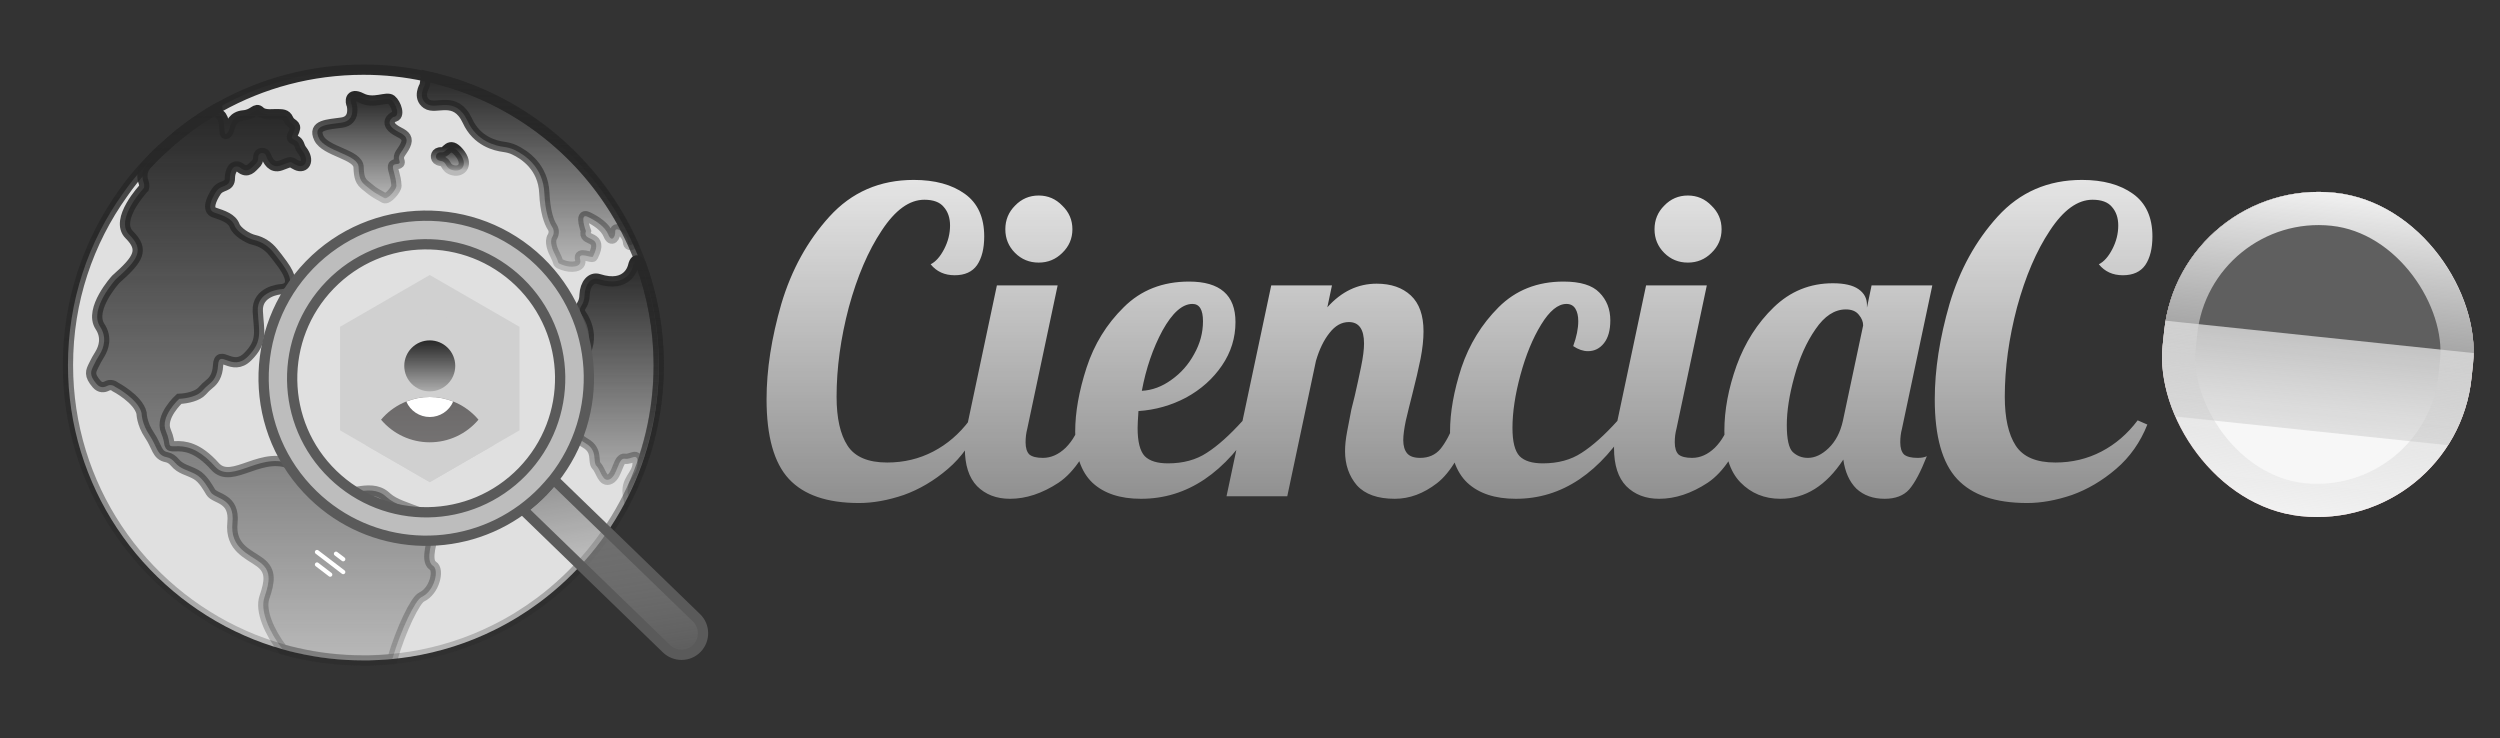 <svg width="210" height="62" viewBox="0 0 210 62" fill="none" xmlns="http://www.w3.org/2000/svg">
<rect x="0" y="0" width="210" height="62" fill="#333333" stroke="none"/>
<path d="M55.343 30.67C55.343 34.624 54.422 38.362 52.783 41.669C51.029 45.206 48.47 48.255 45.321 50.598C44.142 51.475 42.877 52.252 41.539 52.913C39.34 54.006 36.967 54.768 34.451 55.171H34.436C33.948 55.242 33.459 55.314 32.956 55.358C32.783 55.372 32.61 55.386 32.438 55.401C32.093 55.429 31.733 55.444 31.374 55.458C31.244 55.458 31.129 55.473 31 55.473C30.842 55.473 30.684 55.473 30.526 55.473C28.599 55.473 26.715 55.257 24.918 54.84C24.515 54.754 24.127 54.653 23.739 54.538C22.632 54.222 21.568 53.848 20.532 53.388C11.805 49.549 5.708 40.821 5.708 30.67C5.708 25.278 7.419 20.303 10.338 16.234C10.467 16.047 10.611 15.86 10.741 15.673C11.028 15.285 11.33 14.911 11.647 14.551C11.862 14.307 12.063 14.063 12.294 13.832C12.308 13.818 12.322 13.804 12.337 13.789C12.409 13.717 12.48 13.631 12.552 13.559C12.61 13.502 12.667 13.444 12.711 13.387C12.768 13.329 12.811 13.286 12.869 13.229C12.941 13.157 12.998 13.085 13.07 13.027C13.142 12.955 13.199 12.898 13.271 12.826C13.329 12.768 13.386 12.711 13.444 12.668C13.501 12.61 13.544 12.567 13.602 12.524C13.688 12.438 13.775 12.366 13.861 12.294C13.918 12.251 13.961 12.193 14.019 12.15C14.076 12.107 14.12 12.05 14.177 12.006C14.263 11.934 14.35 11.863 14.436 11.776C14.45 11.762 14.479 11.748 14.493 11.733C14.594 11.647 14.709 11.546 14.81 11.46C14.911 11.374 15.025 11.287 15.126 11.201C15.155 11.172 15.184 11.144 15.227 11.129C15.342 11.043 15.457 10.957 15.572 10.856C15.701 10.755 15.831 10.669 15.96 10.569C16.09 10.468 16.219 10.382 16.363 10.281C16.492 10.195 16.622 10.094 16.765 10.008L16.78 9.993C16.895 9.922 17.01 9.835 17.139 9.763C17.154 9.749 17.182 9.735 17.197 9.72C17.312 9.648 17.441 9.562 17.556 9.49C17.714 9.39 17.887 9.289 18.059 9.188C18.117 9.145 18.174 9.116 18.246 9.088C18.304 9.044 18.376 9.016 18.433 8.987C22.013 6.988 26.14 5.852 30.526 5.852C32.323 5.852 34.077 6.039 35.759 6.413C36.334 6.528 36.91 6.672 37.456 6.845C37.513 6.859 37.557 6.873 37.614 6.888C44.559 8.958 50.238 13.991 53.172 20.518C53.416 21.05 53.632 21.597 53.833 22.158C54.811 24.818 55.343 27.679 55.343 30.67Z" fill="#E0E0E0" stroke="url(#paint0_linear_1345_99)" stroke-width="0.863" stroke-miterlimit="10"/>
<path d="M35.414 50.152C34.897 50.382 33.675 52.884 32.956 55.371C32.783 55.386 32.611 55.4 32.438 55.415C32.093 55.443 31.733 55.458 31.374 55.472C31.244 55.472 31.13 55.486 31 55.486C30.842 55.486 30.684 55.486 30.526 55.486C28.599 55.486 26.715 55.271 24.918 54.854C24.515 54.768 24.127 54.667 23.739 54.552C22.617 53.085 21.827 51.274 22.215 50.166C22.675 48.829 22.79 47.952 21.855 47.248C20.921 46.543 19.31 46.04 19.526 43.912C19.742 41.784 18.074 41.942 17.7 41.338C17.513 41.036 17.067 40.188 16.463 39.857C15.773 39.469 15.184 39.44 14.681 38.836C14.508 38.635 14.292 38.462 14.005 38.405C13.156 38.247 13.214 37.528 12.553 36.55C11.891 35.572 11.891 34.695 11.891 34.695C11.604 33.502 9.677 32.495 9.677 32.495C9.49 32.337 9.217 32.294 8.987 32.423C8.728 32.553 8.412 32.596 8.124 32.265C7.448 31.489 7.635 31.172 7.865 30.698C8.023 30.367 8.196 30.051 8.397 29.735C8.699 29.231 9.015 28.354 8.397 27.42C7.448 25.968 9.72 23.466 9.72 23.466C11.675 21.74 12.121 20.978 10.856 19.713C9.591 18.448 12.092 15.787 12.092 15.787C12.136 15.629 12.121 15.457 12.049 15.27C11.877 14.781 11.963 14.249 12.294 13.861C12.308 13.847 12.322 13.832 12.337 13.818C12.409 13.746 12.481 13.659 12.553 13.588C12.61 13.53 12.668 13.473 12.711 13.415C12.768 13.358 12.811 13.315 12.869 13.257C12.941 13.185 12.998 13.113 13.07 13.056C13.142 12.984 13.2 12.926 13.271 12.854C13.329 12.797 13.386 12.739 13.444 12.696C13.502 12.639 13.545 12.595 13.602 12.552C13.688 12.466 13.775 12.394 13.861 12.322C13.918 12.279 13.962 12.222 14.019 12.179C14.077 12.135 14.12 12.078 14.177 12.035C14.264 11.963 14.35 11.891 14.436 11.805C14.45 11.79 14.479 11.776 14.494 11.762C14.594 11.675 14.709 11.575 14.81 11.488C14.911 11.402 15.026 11.316 15.126 11.23C15.155 11.201 15.184 11.172 15.227 11.158C15.342 11.071 15.457 10.985 15.572 10.884C15.701 10.784 15.831 10.698 15.96 10.597C16.09 10.496 16.219 10.41 16.363 10.309C16.492 10.223 16.622 10.122 16.765 10.036L16.78 10.022C16.895 9.95 17.01 9.864 17.139 9.792C17.154 9.777 17.182 9.763 17.197 9.749C17.312 9.677 17.441 9.59 17.556 9.519C17.714 9.418 17.887 9.317 18.059 9.217C18.117 9.173 18.174 9.145 18.246 9.116C18.261 9.317 18.318 9.504 18.476 9.634C18.908 9.964 18.822 10.841 18.879 11.143C18.937 11.445 19.21 11.114 19.282 10.77C19.354 10.439 19.584 9.763 20.461 9.691C21.338 9.619 21.467 8.987 21.841 9.36C22.215 9.734 23.049 9.562 23.351 9.59C23.653 9.619 24.026 9.547 24.228 10.022C24.429 10.496 24.961 10.396 24.731 10.971C24.501 11.546 24.372 11.575 24.789 11.776C25.206 11.977 25.09 12.265 25.364 12.61C26.068 13.516 25.579 14.191 24.918 13.875C24.271 13.559 24.63 13.516 23.566 13.904C22.833 14.163 22.488 13.487 22.344 13.07C22.229 12.725 21.712 12.797 21.697 13.156C21.683 13.516 21.64 13.616 21.438 13.803C21.165 14.062 20.806 14.608 20.188 14.091C19.972 13.918 19.655 13.947 19.512 14.191C19.397 14.379 19.31 14.637 19.31 14.968C19.31 15.773 18.577 15.471 18.174 16.075C17.772 16.679 17.326 17.628 18.016 17.858C18.706 18.088 19.483 18.332 19.713 18.965C19.886 19.44 20.763 20.029 21.352 20.159C21.985 20.302 22.546 20.676 22.948 21.18C23.178 21.453 23.437 21.798 23.753 22.229C25.263 24.328 23.538 24.3 23.538 24.3C23.538 24.3 21.568 24.458 21.654 26.14C21.74 27.822 22.114 28.671 20.806 29.965C19.497 31.273 18.404 29.26 18.318 30.684C18.275 31.546 17.93 31.992 17.614 32.236C17.384 32.423 17.168 32.625 16.967 32.855C16.607 33.257 15.745 33.473 15.054 33.502C15.054 33.502 13.415 34.997 13.933 36.205C14.45 37.413 13.962 37.513 14.724 37.485C15.486 37.456 16.593 37.542 18.059 39.181C19.526 40.821 22.114 37.585 24.817 39.181C27.535 40.777 27.319 40.475 28.096 41.252C28.858 42.028 31.029 40.475 32.395 41.683C32.438 41.726 32.481 41.755 32.524 41.798C33.761 42.891 36.68 42.92 36.464 44.559C36.378 45.278 35.673 47.075 36.363 47.521C36.924 47.852 36.507 49.649 35.414 50.152Z" fill="url(#paint1_linear_1345_99)" stroke="url(#paint2_linear_1345_99)" stroke-width="0.863" stroke-miterlimit="10"/>
<path d="M30.123 14.048C30.151 14.925 30.281 15.241 30.712 15.586C31.144 15.946 31.331 16.09 31.618 16.262L32.279 16.636C32.553 16.794 33.315 15.917 33.3 15.601C33.257 14.724 32.955 14.249 33.013 13.961C33.085 13.631 33.717 13.961 33.545 13.487C33.372 13.012 33.775 12.783 34.048 12.207C34.321 11.632 34.062 11.373 33.516 11.1C32.064 10.367 33.056 9.82 33.056 9.82C33.66 9.792 33.272 8.699 32.869 8.383C32.466 8.066 31.402 8.771 30.367 8.239C29.332 7.707 29.418 8.613 29.547 8.814C29.547 8.814 29.907 10.122 28.728 10.295C27.549 10.467 26.241 10.467 26.787 11.603C27.333 12.739 30.108 12.969 30.123 14.048Z" fill="url(#paint3_linear_1345_99)" stroke="url(#paint4_linear_1345_99)" stroke-width="0.863" stroke-miterlimit="10"/>
<path d="M36.823 13.458C36.521 13.329 36.564 12.883 36.895 12.811C36.967 12.797 37.053 12.783 37.139 12.797C37.542 12.826 37.715 11.819 38.548 12.797C39.383 13.775 38.822 14.479 38.074 14.307C37.341 14.134 37.571 13.602 37.068 13.53C36.967 13.516 36.895 13.487 36.823 13.458Z" fill="url(#paint5_linear_1345_99)" stroke="url(#paint6_linear_1345_99)" stroke-width="0.863" stroke-miterlimit="10"/>
<path d="M42.316 12.337C42.618 12.38 42.92 12.452 43.193 12.581C44.056 12.984 45.623 14.019 45.724 16.204C45.796 17.786 46.112 18.649 46.4 19.095C46.558 19.339 46.544 19.641 46.4 19.885C46.141 20.288 46.4 20.978 46.673 21.496C47.032 22.2 46.702 22.042 47.306 22.272C47.91 22.502 48.93 22.488 48.729 21.783C48.528 21.079 49.721 21.726 49.807 21.553C50.785 19.627 48.873 20.374 49.218 19.411C49.218 19.411 48.643 17.872 49.347 18.203C50.052 18.534 50.828 19.037 51.102 19.713C51.375 20.389 51.705 19.914 51.677 19.44C51.648 18.965 52.683 19.512 52.755 20.346C52.769 20.619 52.956 20.633 53.201 20.504C50.267 13.976 44.602 8.943 37.643 6.858C37.6 6.873 37.543 6.858 37.485 6.815C36.924 6.657 36.364 6.513 35.788 6.384C35.731 6.729 35.702 7.074 35.659 7.204C35.659 7.204 35.055 8.181 35.846 8.728C36.637 9.274 38.247 7.966 39.268 10.151C40.059 11.891 41.641 12.25 42.316 12.337Z" fill="url(#paint7_linear_1345_99)" stroke="url(#paint8_linear_1345_99)" stroke-width="0.863" stroke-miterlimit="10"/>
<path d="M49.174 37.226C50.267 37.858 49.749 38.764 50.109 39.138C50.483 39.512 50.612 40.576 51.245 40.245C51.877 39.915 51.92 38.434 52.481 38.534C53.056 38.635 53.588 37.916 53.56 38.937C53.531 39.958 52.496 40.288 52.755 41.669C54.394 38.347 55.328 34.623 55.328 30.669C55.328 27.679 54.796 24.817 53.833 22.172C53.819 22.143 53.401 21.395 53.172 22.373C53.172 22.373 52.783 24.242 50.281 23.437C49.678 23.25 49.145 23.825 49.102 24.788C49.074 25.766 48.527 25.694 48.772 26.327C48.772 26.327 50.368 28.254 48.714 30.353C47.061 32.481 46.701 35.788 49.174 37.226Z" fill="url(#paint9_linear_1345_99)" stroke="url(#paint10_linear_1345_99)" stroke-width="0.863" stroke-miterlimit="10"/>
<path d="M26.629 47.42L27.736 48.269" stroke="white" stroke-width="0.359" stroke-miterlimit="10" stroke-linecap="round"/>
<path d="M26.629 46.371L28.829 48.053" stroke="white" stroke-width="0.359" stroke-miterlimit="10" stroke-linecap="round"/>
<path d="M28.225 46.514L28.829 46.974" stroke="white" stroke-width="0.359" stroke-miterlimit="10" stroke-linecap="round"/>
<path d="M28.564 27.45V36.15L36.099 40.5L43.635 36.15V27.45L36.099 23.1L28.564 27.45Z" fill="#D0D0D0"/>
<path d="M30.746 37.408L36.1 40.5L41.454 37.408V31.8H30.746V37.408Z" fill="#D0D0D0"/>
<path d="M36.1 37.154C39.057 37.154 41.454 34.757 41.454 31.8C41.454 28.843 39.057 26.446 36.1 26.446C33.143 26.446 30.746 28.843 30.746 31.8C30.746 34.757 33.143 37.154 36.1 37.154Z" fill="#D0D0D0"/>
<path d="M36.099 33.348C35.32 33.349 34.55 33.52 33.843 33.849C33.136 34.178 32.51 34.657 32.008 35.253C32.511 35.849 33.137 36.327 33.844 36.656C34.55 36.984 35.32 37.154 36.099 37.154C36.879 37.154 37.648 36.984 38.355 36.656C39.062 36.327 39.688 35.849 40.191 35.253C39.689 34.657 39.062 34.178 38.356 33.849C37.649 33.52 36.879 33.349 36.099 33.348V33.348Z" fill="url(#paint11_linear_1345_99)"/>
<path d="M36.1 33.348C35.425 33.35 34.758 33.48 34.132 33.732C34.297 34.117 34.572 34.444 34.922 34.675C35.271 34.905 35.681 35.028 36.1 35.028C36.519 35.028 36.928 34.905 37.278 34.675C37.627 34.444 37.902 34.117 38.067 33.732C37.442 33.48 36.774 33.35 36.1 33.348V33.348Z" fill="url(#paint12_linear_1345_99)"/>
<path d="M36.099 32.875C37.282 32.875 38.241 31.916 38.241 30.734C38.241 29.551 37.282 28.592 36.099 28.592C34.917 28.592 33.958 29.551 33.958 30.734C33.958 31.916 34.917 32.875 36.099 32.875Z" fill="url(#paint13_linear_1345_99)"/>
<path d="M46.498 40.261L58.504 51.894C59.223 52.584 59.237 53.734 58.547 54.453C57.857 55.172 56.707 55.186 55.988 54.496L43.895 42.778C44.499 42.332 45.075 41.829 45.606 41.282C45.923 40.952 46.225 40.606 46.498 40.261Z" fill="url(#paint14_linear_1345_99)" stroke="#5A5A5A" stroke-width="0.863" stroke-miterlimit="10" stroke-linecap="round"/>
<path d="M25.994 22.259C20.746 27.68 20.875 36.322 26.296 41.57C31.156 46.286 38.618 46.66 43.895 42.763C44.499 42.318 45.074 41.814 45.606 41.268C45.923 40.937 46.225 40.592 46.512 40.247C50.826 34.812 50.409 26.889 45.319 21.957C39.898 16.724 31.242 16.853 25.994 22.259ZM43.881 39.614C39.553 44.072 32.436 44.187 27.964 39.859C23.492 35.531 23.392 28.413 27.72 23.942C32.047 19.47 39.165 19.369 43.636 23.697C48.094 28.025 48.209 35.143 43.881 39.614Z" fill="#BDBDBD" stroke="#5A5A5A" stroke-width="0.863" stroke-miterlimit="10" stroke-linecap="round"/>
<g clip-path="url(#clip0_1345_99)">
<rect x="183.156" y="14.83" width="26.085" height="27.312" rx="13.043" transform="rotate(6 183.156 14.83)" fill="#FBCCCC"/>
<path d="M220.256 15.04L179.792 10.787L176.48 42.297L216.944 46.55L220.256 15.04Z" fill="#F7F7F7"/>
<path d="M220.256 15.04L179.792 10.787L177.308 34.42L217.772 38.672L220.256 15.04Z" fill="url(#paint15_linear_1345_99)"/>
<path d="M220.256 15.04L179.792 10.787L178.136 26.542L218.6 30.795L220.256 15.04Z" fill="#5F5F5F"/>
</g>
<rect x="184.396" y="16.361" width="23.298" height="24.525" rx="11.649" transform="rotate(6 184.396 16.361)" stroke="url(#paint16_linear_1345_99)" stroke-width="2.787"/>
<path d="M72.151 42.254C69.482 42.254 67.521 41.581 66.269 40.234C65.017 38.888 64.391 36.656 64.391 33.538C64.391 31.057 64.805 28.388 65.631 25.53C66.482 22.672 67.828 20.227 69.671 18.196C71.537 16.141 73.899 15.113 76.757 15.113C78.528 15.113 79.958 15.503 81.044 16.282C82.131 17.062 82.674 18.255 82.674 19.861C82.674 20.877 82.473 21.68 82.072 22.27C81.67 22.837 81.044 23.121 80.194 23.121C79.343 23.121 78.67 22.814 78.174 22.199C78.599 21.987 78.977 21.562 79.308 20.924C79.639 20.286 79.804 19.625 79.804 18.94C79.804 18.302 79.627 17.782 79.272 17.381C78.942 16.979 78.399 16.778 77.643 16.778C76.391 16.778 75.198 17.64 74.064 19.365C72.93 21.066 72.009 23.215 71.3 25.813C70.615 28.412 70.273 30.916 70.273 33.325C70.273 35.12 70.58 36.49 71.194 37.435C71.808 38.38 72.918 38.852 74.525 38.852C75.918 38.852 77.206 38.545 78.387 37.931C79.568 37.317 80.584 36.443 81.434 35.309L82.249 35.663C81.658 37.152 80.784 38.392 79.627 39.384C78.469 40.376 77.229 41.108 75.906 41.581C74.584 42.029 73.332 42.254 72.151 42.254ZM87.247 22.058C86.468 22.058 85.806 21.786 85.263 21.243C84.72 20.699 84.448 20.038 84.448 19.259C84.448 18.479 84.72 17.818 85.263 17.274C85.806 16.707 86.468 16.424 87.247 16.424C88.027 16.424 88.688 16.707 89.231 17.274C89.798 17.818 90.082 18.479 90.082 19.259C90.082 20.038 89.798 20.699 89.231 21.243C88.688 21.786 88.027 22.058 87.247 22.058ZM84.838 41.899C83.704 41.899 82.783 41.545 82.074 40.837C81.389 40.128 81.047 39.065 81.047 37.648C81.047 37.057 81.141 36.289 81.33 35.344L83.739 23.971H88.842L86.29 36.018C86.196 36.372 86.149 36.75 86.149 37.152C86.149 37.624 86.255 37.967 86.468 38.179C86.704 38.368 87.082 38.462 87.602 38.462C88.287 38.462 88.924 38.179 89.515 37.612C90.105 37.022 90.531 36.266 90.79 35.344H92.278C91.404 37.896 90.282 39.632 88.912 40.553C87.542 41.451 86.184 41.899 84.838 41.899ZM95.843 41.899C94.095 41.899 92.737 41.451 91.768 40.553C90.8 39.632 90.316 38.203 90.316 36.266C90.316 34.636 90.635 32.841 91.272 30.88C91.91 28.92 92.949 27.231 94.39 25.813C95.831 24.372 97.662 23.652 99.882 23.652C102.481 23.652 103.78 24.786 103.78 27.053C103.78 28.376 103.402 29.593 102.646 30.703C101.89 31.813 100.886 32.711 99.634 33.396C98.382 34.057 97.048 34.435 95.63 34.53C95.583 35.238 95.559 35.711 95.559 35.947C95.559 37.104 95.76 37.896 96.162 38.321C96.563 38.722 97.213 38.923 98.111 38.923C99.386 38.923 100.473 38.628 101.37 38.037C102.292 37.447 103.295 36.549 104.382 35.344H105.587C102.965 39.715 99.717 41.899 95.843 41.899ZM95.914 32.829C96.788 32.782 97.615 32.475 98.394 31.908C99.197 31.341 99.835 30.62 100.307 29.746C100.803 28.872 101.051 27.951 101.051 26.983C101.051 26.014 100.756 25.53 100.166 25.53C99.315 25.53 98.477 26.274 97.65 27.762C96.847 29.25 96.268 30.939 95.914 32.829ZM117.165 41.899C115.725 41.899 114.662 41.522 113.977 40.766C113.315 39.986 112.984 39.029 112.984 37.896C112.984 37.4 113.044 36.844 113.162 36.23C113.28 35.593 113.398 34.978 113.516 34.388C113.658 33.797 113.752 33.419 113.799 33.254C113.988 32.427 114.166 31.612 114.331 30.809C114.496 30.006 114.579 29.357 114.579 28.86C114.579 27.656 114.154 27.053 113.303 27.053C112.689 27.053 112.146 27.361 111.673 27.975C111.201 28.565 110.823 29.345 110.54 30.313L108.13 41.687H103.028L106.784 23.971H111.886L111.496 25.813C112.677 24.491 114.059 23.829 115.642 23.829C116.847 23.829 117.803 24.16 118.512 24.821C119.22 25.483 119.575 26.487 119.575 27.833C119.575 28.518 119.492 29.286 119.327 30.136C119.161 30.963 118.925 31.979 118.618 33.183C118.429 33.916 118.252 34.636 118.087 35.344C117.945 36.03 117.874 36.573 117.874 36.974C117.874 37.447 117.98 37.813 118.193 38.073C118.406 38.333 118.772 38.462 119.291 38.462C120 38.462 120.567 38.215 120.992 37.718C121.417 37.199 121.842 36.407 122.268 35.344H123.756C122.882 37.943 121.866 39.691 120.709 40.588C119.575 41.462 118.394 41.899 117.165 41.899ZM127.33 41.899C125.582 41.899 124.224 41.451 123.255 40.553C122.287 39.632 121.803 38.203 121.803 36.266C121.803 34.636 122.122 32.841 122.759 30.88C123.421 28.92 124.46 27.231 125.877 25.813C127.318 24.372 129.137 23.652 131.334 23.652C132.751 23.652 133.755 23.959 134.346 24.573C134.96 25.188 135.267 25.967 135.267 26.912C135.267 27.738 135.09 28.376 134.735 28.825C134.381 29.274 133.932 29.498 133.389 29.498C132.987 29.498 132.574 29.357 132.149 29.073C132.432 28.294 132.574 27.597 132.574 26.983C132.574 26.534 132.491 26.18 132.326 25.92C132.161 25.66 131.913 25.53 131.582 25.53C130.873 25.53 130.165 26.109 129.456 27.266C128.747 28.424 128.169 29.829 127.72 31.483C127.271 33.136 127.047 34.624 127.047 35.947C127.047 37.104 127.247 37.896 127.649 38.321C128.051 38.722 128.7 38.923 129.598 38.923C130.873 38.923 131.96 38.628 132.857 38.037C133.779 37.447 134.783 36.549 135.869 35.344H137.074C134.452 39.715 131.204 41.899 127.33 41.899ZM141.779 22.058C140.999 22.058 140.338 21.786 139.795 21.243C139.251 20.699 138.98 20.038 138.98 19.259C138.98 18.479 139.251 17.818 139.795 17.274C140.338 16.707 140.999 16.424 141.779 16.424C142.558 16.424 143.22 16.707 143.763 17.274C144.33 17.818 144.613 18.479 144.613 19.259C144.613 20.038 144.33 20.699 143.763 21.243C143.22 21.786 142.558 22.058 141.779 22.058ZM139.369 41.899C138.236 41.899 137.314 41.545 136.606 40.837C135.921 40.128 135.578 39.065 135.578 37.648C135.578 37.057 135.673 36.289 135.862 35.344L138.271 23.971H143.373L140.822 36.018C140.728 36.372 140.68 36.75 140.68 37.152C140.68 37.624 140.787 37.967 140.999 38.179C141.236 38.368 141.613 38.462 142.133 38.462C142.818 38.462 143.456 38.179 144.046 37.612C144.637 37.022 145.062 36.266 145.322 35.344H146.81C145.936 37.896 144.814 39.632 143.444 40.553C142.074 41.451 140.716 41.899 139.369 41.899ZM149.56 41.899C148.213 41.899 147.091 41.439 146.194 40.518C145.296 39.596 144.847 38.156 144.847 36.195C144.847 34.447 145.19 32.616 145.875 30.703C146.583 28.766 147.623 27.136 148.993 25.813C150.386 24.467 152.04 23.794 153.953 23.794C154.922 23.794 155.642 23.959 156.115 24.29C156.587 24.62 156.823 25.058 156.823 25.601V25.849L157.213 23.971H162.315L159.764 36.018C159.67 36.372 159.622 36.75 159.622 37.152C159.622 37.624 159.729 37.967 159.941 38.179C160.177 38.368 160.555 38.462 161.075 38.462C161.406 38.462 161.666 38.415 161.854 38.321C161.335 39.644 160.839 40.577 160.366 41.12C159.894 41.64 159.209 41.899 158.311 41.899C157.343 41.899 156.552 41.616 155.937 41.049C155.347 40.459 154.981 39.644 154.839 38.604C153.398 40.801 151.638 41.899 149.56 41.899ZM151.863 38.462C152.453 38.462 153.032 38.191 153.599 37.648C154.189 37.081 154.591 36.313 154.804 35.344L156.504 27.337C156.504 27.03 156.386 26.735 156.15 26.451C155.914 26.144 155.548 25.991 155.052 25.991C154.107 25.991 153.256 26.546 152.501 27.656C151.745 28.742 151.154 30.065 150.729 31.624C150.304 33.16 150.091 34.518 150.091 35.699C150.091 36.88 150.256 37.636 150.587 37.967C150.942 38.297 151.367 38.462 151.863 38.462ZM170.28 42.254C167.611 42.254 165.65 41.581 164.398 40.234C163.146 38.888 162.52 36.656 162.52 33.538C162.52 31.057 162.934 28.388 163.761 25.53C164.611 22.672 165.957 20.227 167.8 18.196C169.666 16.141 172.028 15.113 174.886 15.113C176.658 15.113 178.087 15.503 179.173 16.282C180.26 17.062 180.803 18.255 180.803 19.861C180.803 20.877 180.602 21.68 180.201 22.27C179.799 22.837 179.173 23.121 178.323 23.121C177.473 23.121 176.799 22.814 176.303 22.199C176.729 21.987 177.107 21.562 177.437 20.924C177.768 20.286 177.933 19.625 177.933 18.94C177.933 18.302 177.756 17.782 177.402 17.381C177.071 16.979 176.528 16.778 175.772 16.778C174.52 16.778 173.327 17.64 172.193 19.365C171.06 21.066 170.138 23.215 169.43 25.813C168.745 28.412 168.402 30.916 168.402 33.325C168.402 35.12 168.709 36.49 169.323 37.435C169.938 38.38 171.048 38.852 172.654 38.852C174.048 38.852 175.335 38.545 176.516 37.931C177.697 37.317 178.713 36.443 179.563 35.309L180.378 35.663C179.788 37.152 178.914 38.392 177.756 39.384C176.599 40.376 175.359 41.108 174.036 41.581C172.713 42.029 171.461 42.254 170.28 42.254Z" fill="url(#paint17_linear_1345_99)"/>
<defs>
<linearGradient id="paint0_linear_1345_99" x1="30.526" y1="5.852" x2="30.526" y2="55.473" gradientUnits="userSpaceOnUse">
<stop stop-color="#282828"/>
<stop offset="1" stop-color="#242424" stop-opacity="0.21"/>
</linearGradient>
<linearGradient id="paint1_linear_1345_99" x1="22.133" y1="9.116" x2="22.133" y2="55.486" gradientUnits="userSpaceOnUse">
<stop stop-color="#282828"/>
<stop offset="1" stop-color="#242424" stop-opacity="0.21"/>
</linearGradient>
<linearGradient id="paint2_linear_1345_99" x1="22.133" y1="9.116" x2="22.133" y2="55.486" gradientUnits="userSpaceOnUse">
<stop stop-color="#282828"/>
<stop offset="1" stop-color="#242424" stop-opacity="0.21"/>
</linearGradient>
<linearGradient id="paint3_linear_1345_99" x1="30.408" y1="8.074" x2="30.408" y2="16.655" gradientUnits="userSpaceOnUse">
<stop stop-color="#282828"/>
<stop offset="1" stop-color="#242424" stop-opacity="0.21"/>
</linearGradient>
<linearGradient id="paint4_linear_1345_99" x1="30.408" y1="8.074" x2="30.408" y2="16.655" gradientUnits="userSpaceOnUse">
<stop stop-color="#282828"/>
<stop offset="1" stop-color="#242424" stop-opacity="0.21"/>
</linearGradient>
<linearGradient id="paint5_linear_1345_99" x1="37.792" y1="12.369" x2="37.792" y2="14.333" gradientUnits="userSpaceOnUse">
<stop stop-color="#282828"/>
<stop offset="1" stop-color="#242424" stop-opacity="0.21"/>
</linearGradient>
<linearGradient id="paint6_linear_1345_99" x1="37.792" y1="12.369" x2="37.792" y2="14.333" gradientUnits="userSpaceOnUse">
<stop stop-color="#282828"/>
<stop offset="1" stop-color="#242424" stop-opacity="0.21"/>
</linearGradient>
<linearGradient id="paint7_linear_1345_99" x1="44.32" y1="6.384" x2="44.32" y2="22.405" gradientUnits="userSpaceOnUse">
<stop stop-color="#282828"/>
<stop offset="1" stop-color="#242424" stop-opacity="0.21"/>
</linearGradient>
<linearGradient id="paint8_linear_1345_99" x1="44.32" y1="6.384" x2="44.32" y2="22.405" gradientUnits="userSpaceOnUse">
<stop stop-color="#282828"/>
<stop offset="1" stop-color="#242424" stop-opacity="0.21"/>
</linearGradient>
<linearGradient id="paint9_linear_1345_99" x1="51.362" y1="21.871" x2="51.362" y2="41.669" gradientUnits="userSpaceOnUse">
<stop stop-color="#282828"/>
<stop offset="1" stop-color="#242424" stop-opacity="0.21"/>
</linearGradient>
<linearGradient id="paint10_linear_1345_99" x1="51.362" y1="21.871" x2="51.362" y2="41.669" gradientUnits="userSpaceOnUse">
<stop stop-color="#282828"/>
<stop offset="1" stop-color="#242424" stop-opacity="0.21"/>
</linearGradient>
<linearGradient id="paint11_linear_1345_99" x1="36" y1="46" x2="36.099" y2="7.617" gradientUnits="userSpaceOnUse">
<stop stop-color="#8A8787"/>
<stop offset="1" stop-color="#2B2B2B"/>
</linearGradient>
<linearGradient id="paint12_linear_1345_99" x1="36.1" y1="36.351" x2="36.1" y2="30.519" gradientUnits="userSpaceOnUse">
<stop offset="0.479" stop-color="white"/>
</linearGradient>
<linearGradient id="paint13_linear_1345_99" x1="36.099" y1="28.592" x2="36.099" y2="32.875" gradientUnits="userSpaceOnUse">
<stop stop-color="#282828"/>
<stop offset="1" stop-color="#242424" stop-opacity="0.21"/>
</linearGradient>
<linearGradient id="paint14_linear_1345_99" x1="48" y1="32" x2="53" y2="64.5" gradientUnits="userSpaceOnUse">
<stop stop-color="#4E4E4E"/>
<stop offset="1" stop-color="white" stop-opacity="0"/>
</linearGradient>
<linearGradient id="paint15_linear_1345_99" x1="200.024" y1="12.914" x2="196" y2="52" gradientUnits="userSpaceOnUse">
<stop stop-color="#5F5F5F"/>
<stop offset="1" stop-color="white" stop-opacity="0"/>
</linearGradient>
<linearGradient id="paint16_linear_1345_99" x1="196.198" y1="14.83" x2="196.198" y2="42.141" gradientUnits="userSpaceOnUse">
<stop stop-color="#F2F2F2"/>
<stop offset="1" stop-color="#BABABA" stop-opacity="0.1"/>
</linearGradient>
<linearGradient id="paint17_linear_1345_99" x1="121.718" y1="6.687" x2="121.718" y2="50.687" gradientUnits="userSpaceOnUse">
<stop stop-color="white"/>
<stop offset="1" stop-color="white" stop-opacity="0.32"/>
</linearGradient>
<clipPath id="clip0_1345_99">
<rect x="183.156" y="14.83" width="26.085" height="27.312" rx="13.043" transform="rotate(6 183.156 14.83)" fill="white"/>
</clipPath>
</defs>
</svg>
